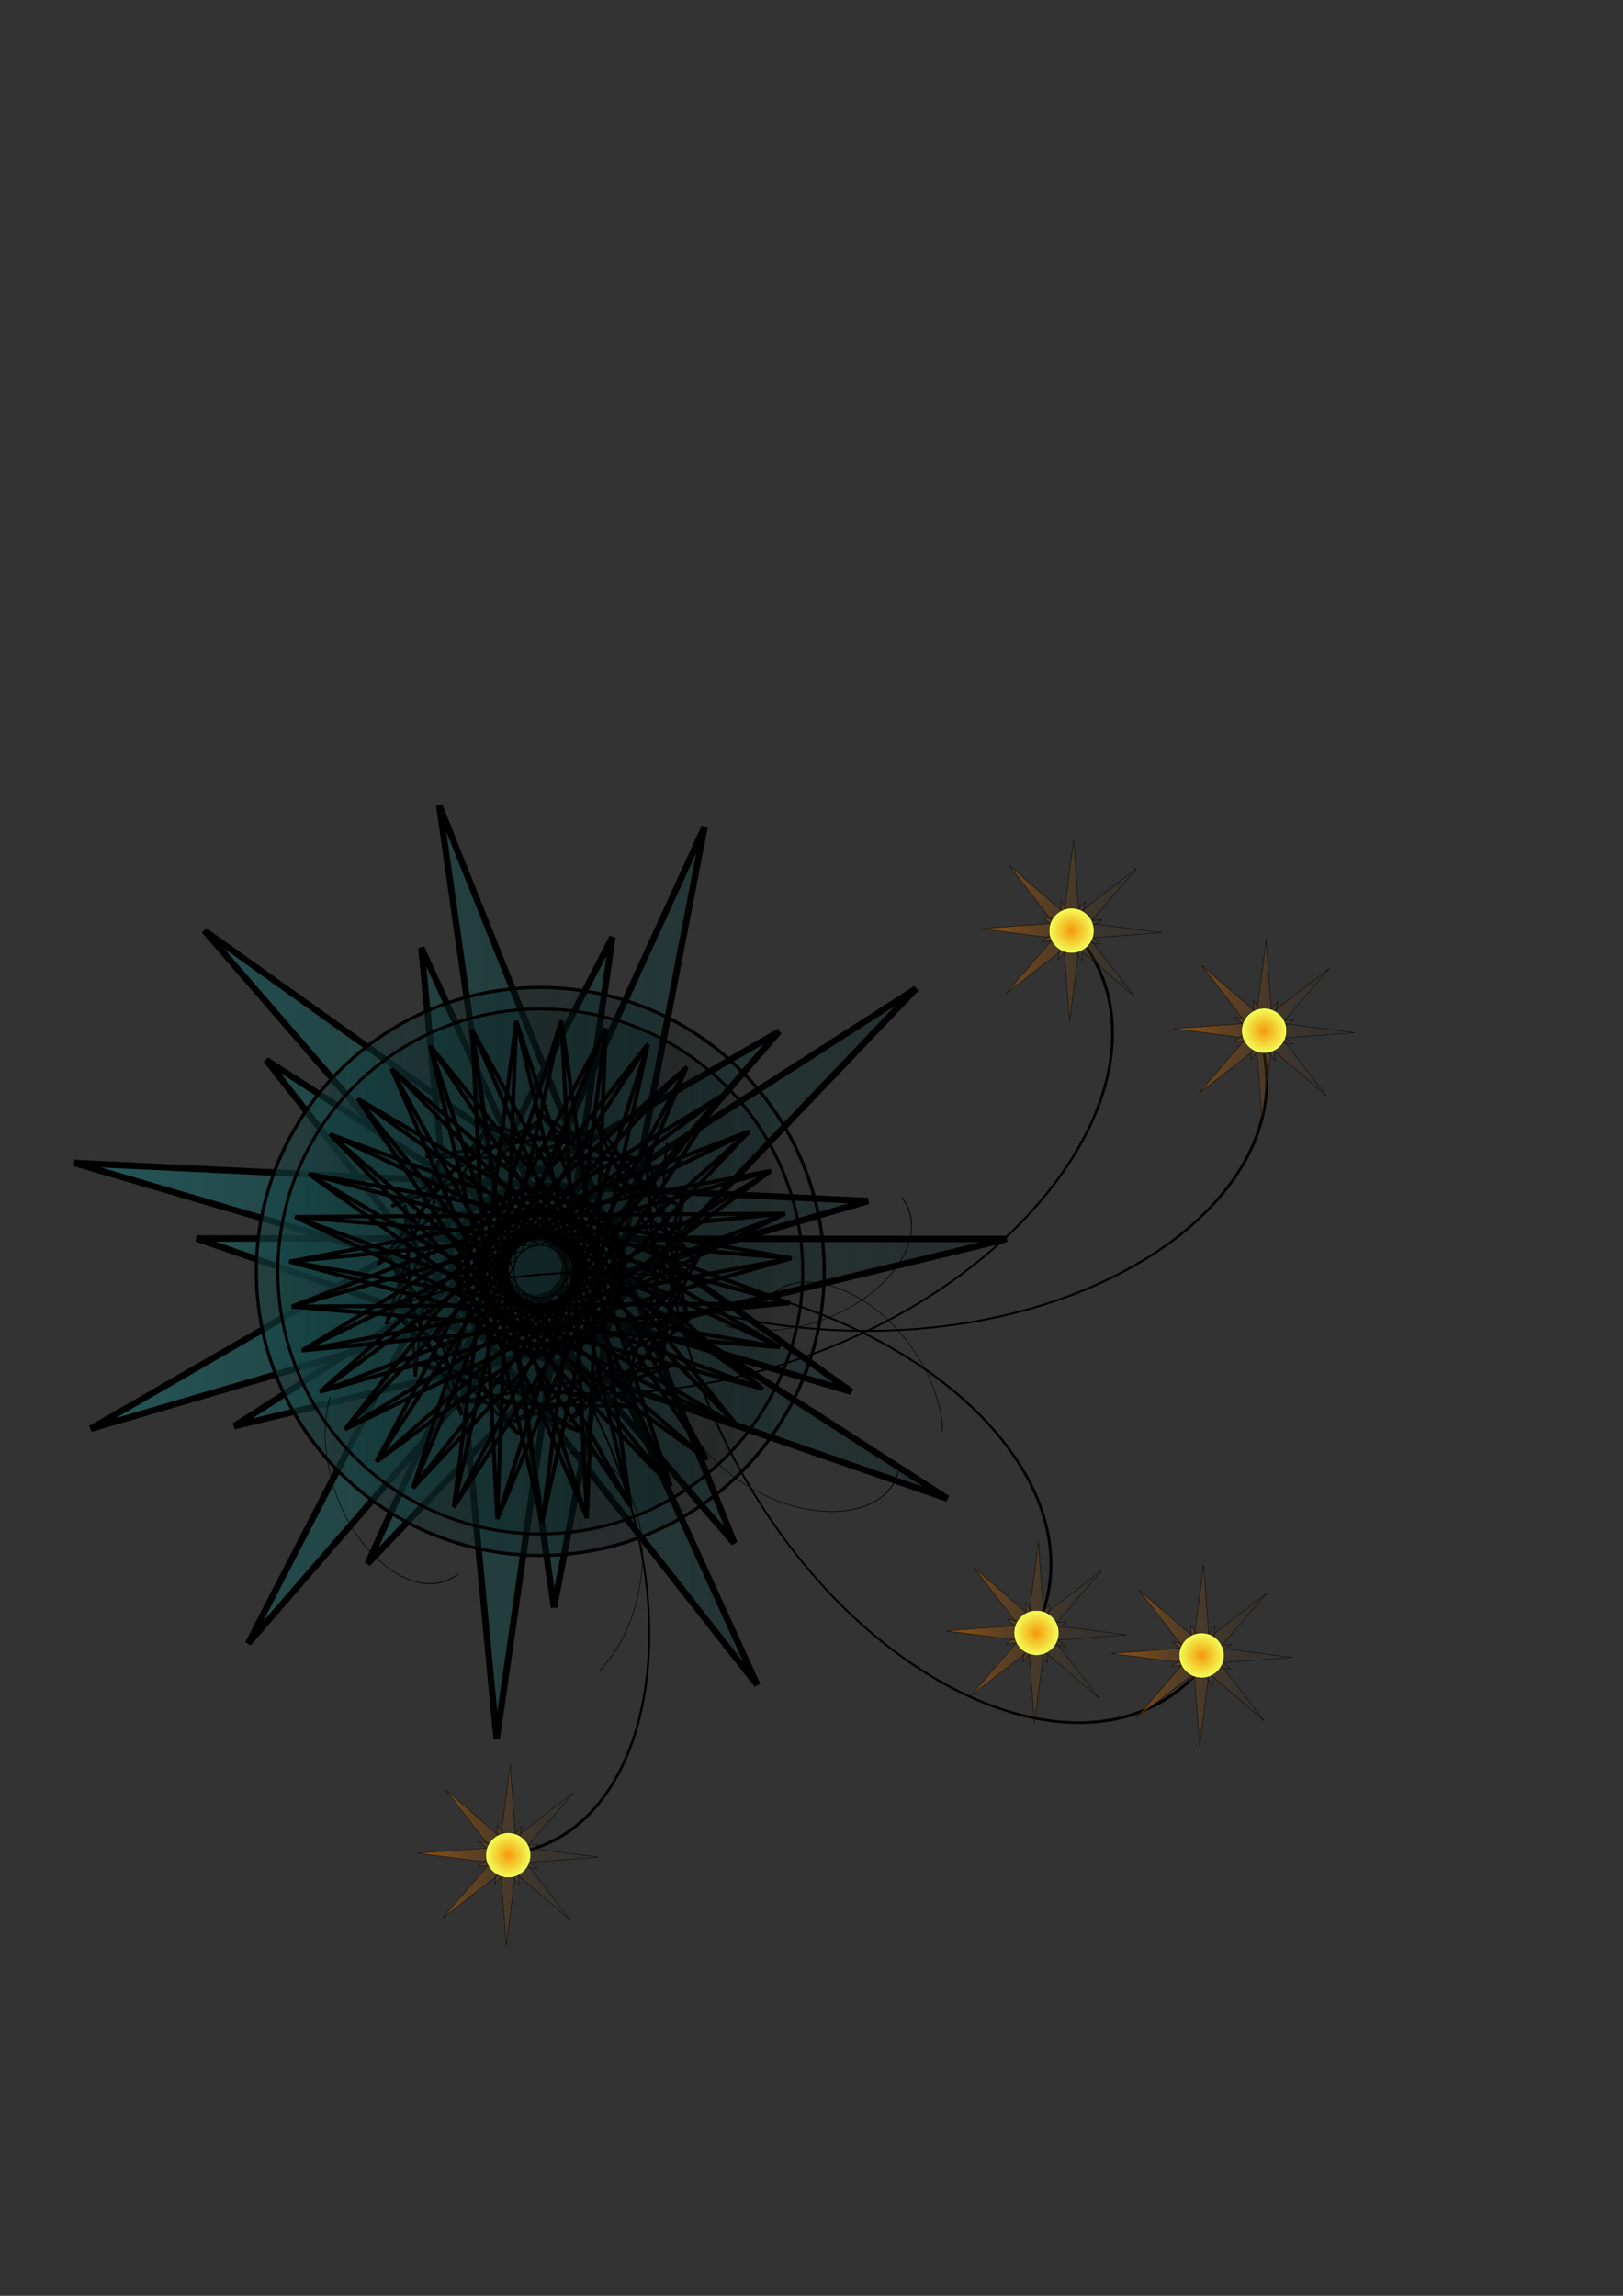 <?xml version="1.0" encoding="UTF-8" standalone="no"?>
<!-- Created with Inkscape (http://www.inkscape.org/) -->

<svg
   width="210mm"
   height="297mm"
   viewBox="0 0 210 297"
   version="1.1"
   id="svg5"
   inkscape:version="1.2.2 (732a01da63, 2022-12-09)"
   sodipodi:docname="kresba444.svg"
   xmlns:inkscape="http://www.inkscape.org/namespaces/inkscape"
   xmlns:sodipodi="http://sodipodi.sourceforge.net/DTD/sodipodi-0.dtd"
   xmlns:xlink="http://www.w3.org/1999/xlink"
   xmlns="http://www.w3.org/2000/svg"
   xmlns:svg="http://www.w3.org/2000/svg">
  <rect x="0" y="0" width="210" height="297" fill="#333333" stroke="none"/>
  <sodipodi:namedview
     id="namedview7"
     pagecolor="#ffffff"
     bordercolor="#000000"
     borderopacity="0.25"
     inkscape:showpageshadow="2"
     inkscape:pageopacity="0.0"
     inkscape:pagecheckerboard="0"
     inkscape:deskcolor="#d1d1d1"
     inkscape:document-units="mm"
     showgrid="false"
     inkscape:zoom="1.0255231"
     inkscape:cx="259.37983"
     inkscape:cy="645.03668"
     inkscape:window-width="1920"
     inkscape:window-height="1001"
     inkscape:window-x="-9"
     inkscape:window-y="-9"
     inkscape:window-maximized="1"
     inkscape:current-layer="layer1" />
  <defs
     id="defs2">
    <linearGradient
       inkscape:collect="always"
       id="linearGradient2015">
      <stop
         style="stop-color:#c46400;stop-opacity:0.638;"
         offset="0"
         id="stop2011" />
      <stop
         style="stop-color:#2a2a2a;stop-opacity:0;"
         offset="1"
         id="stop2013" />
    </linearGradient>
    <linearGradient
       inkscape:collect="always"
       id="linearGradient1604">
      <stop
         style="stop-color:#f5990a;stop-opacity:1;"
         offset="0"
         id="stop1600" />
      <stop
         style="stop-color:#f3ff59;stop-opacity:1;"
         offset="1"
         id="stop1602" />
    </linearGradient>
    <linearGradient
       inkscape:collect="always"
       id="linearGradient1431">
      <stop
         style="stop-color:#236c6e;stop-opacity:0.847;"
         offset="0"
         id="stop1427" />
      <stop
         style="stop-color:#000000;stop-opacity:0.063;"
         offset="1"
         id="stop1429" />
    </linearGradient>
    <linearGradient
       inkscape:collect="always"
       xlink:href="#linearGradient1431"
       id="linearGradient1437"
       x1="-6.184"
       y1="168.18"
       x2="114.616"
       y2="168.18"
       gradientUnits="userSpaceOnUse" />
    <meshgradient
       inkscape:collect="always"
       id="meshgradient1439"
       gradientUnits="userSpaceOnUse"
       x="-6.067"
       y="107.848">
      <meshrow
         id="meshrow1441">
        <meshpatch
           id="meshpatch1443">
          <stop
             path="c 40.195,0  80.39,0  120.585,0"
             style="stop-color:#ffffff;stop-opacity:1"
             id="stop1445" />
          <stop
             path="c 0,40.252  0,80.505  0,120.758"
             style="stop-color:#236c6e;stop-opacity:1"
             id="stop1447" />
          <stop
             path="c -40.195,0  -80.39,0  -120.585,0"
             style="stop-color:#ffffff;stop-opacity:1"
             id="stop1449" />
          <stop
             path="c 0,-40.252  0,-80.505  0,-120.758"
             style="stop-color:#236c6e;stop-opacity:1"
             id="stop1451" />
        </meshpatch>
      </meshrow>
    </meshgradient>
    <linearGradient
       inkscape:collect="always"
       xlink:href="#linearGradient1431"
       id="linearGradient1471"
       gradientUnits="userSpaceOnUse"
       x1="-6.184"
       y1="168.18"
       x2="114.616"
       y2="168.18" />
    <linearGradient
       inkscape:collect="always"
       xlink:href="#linearGradient1431"
       id="linearGradient1473"
       gradientUnits="userSpaceOnUse"
       x1="-6.184"
       y1="168.18"
       x2="114.616"
       y2="168.18" />
    <linearGradient
       inkscape:collect="always"
       xlink:href="#linearGradient1431"
       id="linearGradient1475"
       gradientUnits="userSpaceOnUse"
       x1="-6.184"
       y1="168.18"
       x2="114.616"
       y2="168.18" />
    <linearGradient
       inkscape:collect="always"
       xlink:href="#linearGradient1431"
       id="linearGradient1477"
       gradientUnits="userSpaceOnUse"
       x1="-6.184"
       y1="168.18"
       x2="114.616"
       y2="168.18" />
    <linearGradient
       inkscape:collect="always"
       xlink:href="#linearGradient1431"
       id="linearGradient1479"
       gradientUnits="userSpaceOnUse"
       x1="-6.184"
       y1="168.18"
       x2="114.616"
       y2="168.18" />
    <linearGradient
       inkscape:collect="always"
       xlink:href="#linearGradient1431"
       id="linearGradient1481"
       gradientUnits="userSpaceOnUse"
       x1="-6.184"
       y1="168.18"
       x2="114.616"
       y2="168.18" />
    <radialGradient
       inkscape:collect="always"
       xlink:href="#linearGradient1604"
       id="radialGradient1643"
       cx="163.569"
       cy="133.341"
       fx="163.569"
       fy="133.341"
       r="2.92"
       gradientUnits="userSpaceOnUse" />
    <radialGradient
       inkscape:collect="always"
       xlink:href="#linearGradient1604"
       id="radialGradient1647"
       gradientUnits="userSpaceOnUse"
       cx="163.569"
       cy="133.341"
       fx="163.569"
       fy="133.341"
       r="2.92"
       gradientTransform="translate(-24.917,-12.944)" />
    <radialGradient
       inkscape:collect="always"
       xlink:href="#linearGradient1604"
       id="radialGradient1651"
       gradientUnits="userSpaceOnUse"
       gradientTransform="translate(-29.462,77.897)"
       cx="163.569"
       cy="133.341"
       fx="163.569"
       fy="133.341"
       r="2.92" />
    <radialGradient
       inkscape:collect="always"
       xlink:href="#linearGradient1604"
       id="radialGradient1655"
       gradientUnits="userSpaceOnUse"
       gradientTransform="translate(-8.092,80.817)"
       cx="163.569"
       cy="133.341"
       fx="163.569"
       fy="133.341"
       r="2.92" />
    <radialGradient
       inkscape:collect="always"
       xlink:href="#linearGradient1604"
       id="radialGradient1659"
       gradientUnits="userSpaceOnUse"
       gradientTransform="translate(-97.811,106.661)"
       cx="163.569"
       cy="133.341"
       fx="163.569"
       fy="133.341"
       r="2.92" />
    <linearGradient
       inkscape:collect="always"
       xlink:href="#linearGradient2015"
       id="linearGradient2017"
       x1="138.491"
       y1="112.926"
       x2="161.884"
       y2="112.926"
       gradientUnits="userSpaceOnUse" />
    <linearGradient
       inkscape:collect="always"
       xlink:href="#linearGradient2015"
       id="linearGradient2021"
       gradientUnits="userSpaceOnUse"
       x1="138.491"
       y1="112.926"
       x2="161.884"
       y2="112.926" />
    <linearGradient
       inkscape:collect="always"
       xlink:href="#linearGradient2015"
       id="linearGradient2025"
       gradientUnits="userSpaceOnUse"
       x1="138.491"
       y1="112.926"
       x2="161.884"
       y2="112.926" />
    <linearGradient
       inkscape:collect="always"
       xlink:href="#linearGradient2015"
       id="linearGradient2029"
       gradientUnits="userSpaceOnUse"
       x1="138.491"
       y1="112.926"
       x2="161.884"
       y2="112.926" />
    <linearGradient
       inkscape:collect="always"
       xlink:href="#linearGradient2015"
       id="linearGradient2033"
       gradientUnits="userSpaceOnUse"
       x1="138.491"
       y1="112.926"
       x2="161.884"
       y2="112.926" />
  </defs>
  <g
     inkscape:label="Vrstva 1"
     inkscape:groupmode="layer"
     id="layer1">
    <g
       id="g1402"
       transform="translate(15.696,-3.684)"
       style="fill:url(#meshgradient1439);fill-opacity:1">
      <path
         sodipodi:type="star"
         style="fill:url(#linearGradient1471);fill-opacity:1;stroke:#000000;stroke-width:0.5;stroke-dasharray:none"
         id="path1393"
         inkscape:flatsided="false"
         sodipodi:sides="11"
         sodipodi:cx="40.864861"
         sodipodi:cy="82.824326"
         sodipodi:r1="26.465788"
         sodipodi:r2="36.801777"
         sodipodi:arg1="-0.76968658"
         sodipodi:arg2="2.7945685"
         inkscape:rounded="0"
         inkscape:randomized="0"
         d="M 59.871,64.407 6.257,95.341 66.811,77.606 4.984,74.643 65.514,92.462 15.103,56.543 56.39,104.258 33.401,46.787 42.338,109.249 54.069,48.473 27.818,105.851 70.545,61.065 17.44,95.142 77.597,80.565 14.499,80.522 72.987,100.783 19.93,66.633 58.179,115.299 32.007,57.885 37.873,119.504 46.896,57.055 18.518,112.064 Z"
         inkscape:transform-center-x="0.024461211"
         inkscape:transform-center-y="0.024315402"
         transform="matrix(1.661,0,0,1.661,-14.343,30.151)" />
      <g
         id="g1279"
         transform="matrix(0.835,0,0,0.835,-10.603,37.185)"
         style="fill:url(#linearGradient1437);fill-opacity:1">
        <circle
           style="fill:url(#linearGradient1473);fill-opacity:1;stroke:#000000;stroke-width:0.5;stroke-dasharray:none"
           id="path1055"
           cx="77.62"
           cy="156.863"
           r="44" />
        <circle
           style="fill:url(#linearGradient1475);fill-opacity:1;stroke:#000000;stroke-width:0.462;stroke-dasharray:none"
           id="circle1060"
           cx="77.62"
           cy="156.863"
           r="40.671" />
        <path
           sodipodi:type="star"
           style="fill:url(#linearGradient1477);fill-opacity:1;stroke:#000000;stroke-width:0.5;stroke-dasharray:none"
           id="path1272"
           inkscape:flatsided="false"
           sodipodi:sides="17"
           sodipodi:cx="167.69897"
           sodipodi:cy="156.86266"
           sodipodi:r1="25.31568"
           sodipodi:r2="23.56134"
           sodipodi:arg1="0.59972418"
           sodipodi:arg2="2.1242009"
           inkscape:rounded="0"
           inkscape:randomized="0"
           d="m 188.597,171.151 -33.281,5.756 26.709,0.828 -33.113,-6.655 24.606,10.421 -28.473,-18.168 19.18,18.606 -19.987,-27.227 11.164,24.278 -8.802,-32.608 1.64,26.671 3.572,-33.586 -8.106,25.462 15.463,-30.028 -16.757,20.815 25.266,-22.414 -23.144,13.356 31.657,-11.773 -26.406,4.094 33.772,0.457 -26.102,-5.722 31.327,12.627 -22.272,-14.764 24.65,23.09 -15.435,-21.813 14.644,30.436 -6.512,-25.916 2.661,33.671 3.289,-26.518 -9.682,32.358 12.646,-23.539 -20.717,26.675 20.296,-17.381 -28.955,17.39 z"
           inkscape:transform-center-x="0.019092654"
           inkscape:transform-center-y="-0.15130035"
           transform="translate(-89.982,0.12)" />
        <path
           sodipodi:type="star"
           style="fill:url(#linearGradient1479);fill-opacity:1;stroke:#000000;stroke-width:0.5;stroke-dasharray:none"
           id="path1001"
           inkscape:flatsided="false"
           sodipodi:sides="35"
           sodipodi:cx="83.736488"
           sodipodi:cy="152.14864"
           sodipodi:r1="31.967869"
           sodipodi:r2="32.00621"
           sodipodi:arg1="-0.051383288"
           sodipodi:arg2="2.8208337"
           inkscape:rounded="0"
           inkscape:randomized="0"
           d="m 115.662,150.507 -62.299,11.733 62.08,-6.006 -63.393,0.42 62.154,5.175 L 51.754,150.924 111.985,167.114 52.486,145.233 108.859,171.917 54.224,139.764 104.925,176.085 56.909,134.693 100.311,179.484 60.457,130.184 95.164,182.004 64.753,126.38 89.649,183.565 69.66,123.404 83.944,184.116 75.018,121.353 78.233,183.639 80.657,120.291 72.699,182.15 86.395,120.253 67.519,179.697 92.048,121.24 62.861,176.359 97.433,123.221 58.873,172.242 102.378,126.131 55.685,167.48 106.724,129.878 53.398,162.225 110.331,134.341 52.087,156.646 113.083,139.375 51.792,150.922 114.893,144.821 52.525,145.238 115.7,150.502 54.26,139.776 115.481,156.236 56.943,134.712 114.241,161.838 60.487,130.208 112.02,167.129 64.778,126.409 108.891,171.939 69.679,123.437 104.953,176.112 75.032,121.389 l 25.302,58.127 -19.67,-59.187 14.516,61.71 -8.785,-61.748 3.264,63.311 2.381,-62.324 -8.093,62.876 13.472,-60.897 -19.19,60.421 24.129,-57.513 -29.67,56.023 34.01,-52.28 -39.196,49.825 42.799,-45.368 -47.463,42.026 50.212,-36.996 -54.204,32.875 56.011,-27.436 -59.203,22.668 z"
           inkscape:transform-center-x="0.019300495"
           inkscape:transform-center-y="0.058599787"
           transform="matrix(1.218,0,0,1.218,-24.336,-28.489)" />
        <path
           sodipodi:type="star"
           style="fill:url(#linearGradient1481);fill-opacity:1;stroke:#000000;stroke-width:0.5;stroke-dasharray:none"
           id="path1114"
           inkscape:flatsided="false"
           sodipodi:sides="17"
           sodipodi:cx="180.24324"
           sodipodi:cy="184.43919"
           sodipodi:r1="34.385002"
           sodipodi:r2="25.862518"
           sodipodi:arg1="-1.9513027"
           sodipodi:arg2="0.13176557"
           inkscape:rounded="0"
           inkscape:randomized="0"
           d="m 167.473,152.514 38.409,35.324 -26.013,-37.781 23.055,46.813 -10.609,-44.627 4.587,51.98 6.229,-45.446 -14.5,50.127 22.225,-40.127 -31.629,41.504 35.22,-29.388 -44.486,27.276 43.458,-14.681 -51.335,9.363 45.826,2.009 -51.251,-9.813 42.006,18.428 -44.245,-27.665 32.513,32.358 -31.264,-41.78 18.628,41.918 -14.06,-50.252 2.228,45.816 5.043,-51.938 -14.473,43.527 23.464,-46.609 -29.22,35.36 38.717,-34.986 -40.02,22.416 48.741,-18.637 -45.415,6.446 52.182,0.229 -44.677,-10.395 48.575,19.064 z"
           inkscape:transform-center-x="-0.0042151112"
           inkscape:transform-center-y="-0.0042166748"
           transform="matrix(0.27,0,0,0.27,28.9,107.08)" />
      </g>
    </g>
    <path
       sodipodi:type="spiral"
       style="fill:none;fill-rule:evenodd;stroke:#000000;stroke-width:0.289;stroke-dasharray:none"
       id="path1536"
       sodipodi:cx="124.61324"
       sodipodi:cy="137.25516"
       sodipodi:expansion="1"
       sodipodi:revolution="3"
       sodipodi:radius="43.331936"
       sodipodi:argument="-16.33732"
       sodipodi:t0="0.8593114"
       d="m 161.486,132.071 c 4.29,21.018 -10.438,41.516 -31.186,45.633 -15.155,3.007 -31.012,-2.999 -40.717,-14.943"
       transform="matrix(1.302,0,0,0.826,-47.334,24.754)" />
    <path
       sodipodi:type="spiral"
       style="fill:none;fill-rule:evenodd;stroke:#000000;stroke-width:0.289;stroke-dasharray:none"
       id="path1538"
       sodipodi:cx="124.61324"
       sodipodi:cy="137.25516"
       sodipodi:expansion="1"
       sodipodi:revolution="3"
       sodipodi:radius="43.331936"
       sodipodi:argument="-16.33732"
       sodipodi:t0="0.8593114"
       d="m 161.486,132.071 c 4.29,21.018 -10.438,41.516 -31.186,45.633 -15.155,3.007 -31.012,-2.999 -40.717,-14.943"
       transform="matrix(1.218,-0.46,0.292,0.772,-95.634,93.54)" />
    <path
       sodipodi:type="spiral"
       style="fill:none;fill-rule:evenodd;stroke:#000000;stroke-width:0.289;stroke-dasharray:none"
       id="path1540"
       sodipodi:cx="124.61324"
       sodipodi:cy="137.25516"
       sodipodi:expansion="1"
       sodipodi:revolution="3"
       sodipodi:radius="43.331936"
       sodipodi:argument="-16.33732"
       sodipodi:t0="0.8593114"
       d="m 161.486,132.071 c 4.29,21.018 -10.438,41.516 -31.186,45.633 -15.155,3.007 -31.012,-2.999 -40.717,-14.943"
       transform="matrix(0.651,1.128,-0.715,0.413,144.36,-20.44)" />
    <path
       sodipodi:type="spiral"
       style="fill:none;fill-rule:evenodd;stroke:#000000;stroke-width:0.289;stroke-dasharray:none"
       id="path1542"
       sodipodi:cx="124.61324"
       sodipodi:cy="137.25516"
       sodipodi:expansion="1"
       sodipodi:revolution="3"
       sodipodi:radius="43.331936"
       sodipodi:argument="-16.33732"
       sodipodi:t0="0.8593114"
       d="m 161.486,132.071 c 4.29,21.018 -10.438,41.516 -31.186,45.633 -15.155,3.007 -31.012,-2.999 -40.717,-14.943"
       transform="matrix(1.287,0.198,0.126,-0.816,-90.602,286.961)" />
    <path
       sodipodi:type="spiral"
       style="fill:none;fill-rule:evenodd;stroke:#000000;stroke-width:0.335;stroke-dasharray:none"
       id="path1544"
       sodipodi:cx="124.61324"
       sodipodi:cy="137.25516"
       sodipodi:expansion="1"
       sodipodi:revolution="3"
       sodipodi:radius="43.331936"
       sodipodi:argument="-16.33732"
       sodipodi:t0="0.8593114"
       d="m 161.486,132.071 c 4.29,21.018 -10.438,41.516 -31.186,45.633 -15.155,3.007 -31.012,-2.999 -40.717,-14.943"
       transform="matrix(0.441,1.034,0.656,-0.28,-92.426,109.889)" />
    <path
       sodipodi:type="star"
       style="fill:url(#linearGradient2021);fill-opacity:1;stroke:#000000;stroke-width:0.05;stroke-dasharray:none;stroke-opacity:1"
       id="path2019"
       inkscape:flatsided="false"
       sodipodi:sides="8"
       sodipodi:cx="150.1875"
       sodipodi:cy="112.92567"
       sodipodi:r1="4.1264629"
       sodipodi:r2="11.696588"
       sodipodi:arg1="1.2210811"
       sodipodi:arg2="-1.5487261"
       inkscape:rounded="0"
       inkscape:randomized="0"
       d="m 151.601,116.802 -1.156,-15.57 -2,15.435 10.193,-11.827 -12.328,9.5 15.57,-1.156 -15.435,-2 11.827,10.193 -9.5,-12.328 1.156,15.57 2,-15.435 -10.193,11.827 12.328,-9.5 -15.57,1.156 15.435,2 -11.827,-10.193 z"
       inkscape:transform-center-x="1.892126e-06"
       inkscape:transform-center-y="-1.4226857e-06"
       transform="translate(13.381,20.415)" />
    <circle
       style="fill:url(#radialGradient1643);fill-opacity:1;stroke:#000000;stroke-width:0.04;stroke-dasharray:none;stroke-opacity:1"
       id="path1598"
       cx="163.569"
       cy="133.341"
       r="2.9" />
    <path
       sodipodi:type="star"
       style="fill:url(#linearGradient2017);fill-opacity:1;stroke:#000000;stroke-width:0.05;stroke-dasharray:none;stroke-opacity:1"
       id="path2009"
       inkscape:flatsided="false"
       sodipodi:sides="8"
       sodipodi:cx="150.1875"
       sodipodi:cy="112.92567"
       sodipodi:r1="4.1264629"
       sodipodi:r2="11.696588"
       sodipodi:arg1="1.2210811"
       sodipodi:arg2="-1.5487261"
       inkscape:rounded="0"
       inkscape:randomized="0"
       d="m 151.601,116.802 -1.156,-15.57 -2,15.435 10.193,-11.827 -12.328,9.5 15.57,-1.156 -15.435,-2 11.827,10.193 -9.5,-12.328 1.156,15.57 2,-15.435 -10.193,11.827 12.328,-9.5 -15.57,1.156 15.435,2 -11.827,-10.193 z"
       inkscape:transform-center-x="1.892126e-06"
       inkscape:transform-center-y="-1.4226857e-06"
       transform="translate(-11.536,7.471)" />
    <circle
       style="fill:url(#radialGradient1647);fill-opacity:1;stroke:#000000;stroke-width:0.04;stroke-dasharray:none;stroke-opacity:1"
       id="circle1645"
       cx="138.652"
       cy="120.397"
       r="2.9" />
    <path
       sodipodi:type="star"
       style="fill:url(#linearGradient2025);fill-opacity:1;stroke:#000000;stroke-width:0.05;stroke-dasharray:none;stroke-opacity:1"
       id="path2023"
       inkscape:flatsided="false"
       sodipodi:sides="8"
       sodipodi:cx="150.1875"
       sodipodi:cy="112.92567"
       sodipodi:r1="4.1264629"
       sodipodi:r2="11.696588"
       sodipodi:arg1="1.2210811"
       sodipodi:arg2="-1.5487261"
       inkscape:rounded="0"
       inkscape:randomized="0"
       d="m 151.601,116.802 -1.156,-15.57 -2,15.435 10.193,-11.827 -12.328,9.5 15.57,-1.156 -15.435,-2 11.827,10.193 -9.5,-12.328 1.156,15.57 2,-15.435 -10.193,11.827 12.328,-9.5 -15.57,1.156 15.435,2 -11.827,-10.193 z"
       inkscape:transform-center-x="1.892126e-06"
       inkscape:transform-center-y="-1.4226857e-06"
       transform="translate(-16.081,98.312)" />
    <circle
       style="fill:url(#radialGradient1651);fill-opacity:1;stroke:#000000;stroke-width:0.04;stroke-dasharray:none;stroke-opacity:1"
       id="circle1649"
       cx="134.107"
       cy="211.238"
       r="2.9" />
    <path
       sodipodi:type="star"
       style="fill:url(#linearGradient2029);fill-opacity:1;stroke:#000000;stroke-width:0.05;stroke-dasharray:none;stroke-opacity:1"
       id="path2027"
       inkscape:flatsided="false"
       sodipodi:sides="8"
       sodipodi:cx="150.1875"
       sodipodi:cy="112.92567"
       sodipodi:r1="4.1264629"
       sodipodi:r2="11.696588"
       sodipodi:arg1="1.2210811"
       sodipodi:arg2="-1.5487261"
       inkscape:rounded="0"
       inkscape:randomized="0"
       d="m 151.601,116.802 -1.156,-15.57 -2,15.435 10.193,-11.827 -12.328,9.5 15.57,-1.156 -15.435,-2 11.827,10.193 -9.5,-12.328 1.156,15.57 2,-15.435 -10.193,11.827 12.328,-9.5 -15.57,1.156 15.435,2 -11.827,-10.193 z"
       inkscape:transform-center-x="1.892126e-06"
       inkscape:transform-center-y="-1.4226857e-06"
       transform="translate(5.29,101.232)" />
    <circle
       style="fill:url(#radialGradient1655);fill-opacity:1;stroke:#000000;stroke-width:0.04;stroke-dasharray:none;stroke-opacity:1"
       id="circle1653"
       cx="155.477"
       cy="214.158"
       r="2.9" />
    <path
       sodipodi:type="star"
       style="fill:url(#linearGradient2033);fill-opacity:1;stroke:#000000;stroke-width:0.05;stroke-dasharray:none;stroke-opacity:1"
       id="path2031"
       inkscape:flatsided="false"
       sodipodi:sides="8"
       sodipodi:cx="150.1875"
       sodipodi:cy="112.92567"
       sodipodi:r1="4.1264629"
       sodipodi:r2="11.696588"
       sodipodi:arg1="1.2210811"
       sodipodi:arg2="-1.5487261"
       inkscape:rounded="0"
       inkscape:randomized="0"
       d="m 151.601,116.802 -1.156,-15.57 -2,15.435 10.193,-11.827 -12.328,9.5 15.57,-1.156 -15.435,-2 11.827,10.193 -9.5,-12.328 1.156,15.57 2,-15.435 -10.193,11.827 12.328,-9.5 -15.57,1.156 15.435,2 -11.827,-10.193 z"
       inkscape:transform-center-x="1.892126e-06"
       inkscape:transform-center-y="-1.4226857e-06"
       transform="translate(-84.429,127.076)" />
    <circle
       style="fill:url(#radialGradient1659);fill-opacity:1;stroke:#000000;stroke-width:0.04;stroke-dasharray:none;stroke-opacity:1"
       id="circle1657"
       cx="65.758"
       cy="240.002"
       r="2.9" />
    <path
       sodipodi:type="spiral"
       style="fill:none;fill-rule:evenodd;stroke:#000000;stroke-width:0.289;stroke-dasharray:none"
       id="path1939"
       sodipodi:cx="124.61324"
       sodipodi:cy="137.25516"
       sodipodi:expansion="1"
       sodipodi:revolution="3"
       sodipodi:radius="43.331936"
       sodipodi:argument="-16.33732"
       sodipodi:t0="0.8593114"
       d="m 161.486,132.071 c 4.29,21.018 -10.438,41.516 -31.186,45.633 -15.155,3.007 -31.012,-2.999 -40.717,-14.943"
       transform="matrix(0.355,-0.134,0.085,0.225,48.138,146.863)" />
    <path
       sodipodi:type="spiral"
       style="fill:none;fill-rule:evenodd;stroke:#000000;stroke-width:0.289;stroke-dasharray:none"
       id="path1941"
       sodipodi:cx="124.61324"
       sodipodi:cy="137.25516"
       sodipodi:expansion="1"
       sodipodi:revolution="3"
       sodipodi:radius="43.331936"
       sodipodi:argument="-16.33732"
       sodipodi:t0="0.8593114"
       d="m 161.486,132.071 c 4.29,21.018 -10.438,41.516 -31.186,45.633 -15.155,3.007 -31.012,-2.999 -40.717,-14.943"
       transform="matrix(-0.24,-0.295,0.187,-0.152,113.012,236.292)" />
    <path
       sodipodi:type="spiral"
       style="fill:none;fill-rule:evenodd;stroke:#000000;stroke-width:0.289;stroke-dasharray:none"
       id="path1943"
       sodipodi:cx="124.61324"
       sodipodi:cy="137.25516"
       sodipodi:expansion="1"
       sodipodi:revolution="3"
       sodipodi:radius="43.331936"
       sodipodi:argument="-16.33732"
       sodipodi:t0="0.8593114"
       d="m 161.486,132.071 c 4.29,21.018 -10.438,41.516 -31.186,45.633 -15.155,3.007 -31.012,-2.999 -40.717,-14.943"
       transform="matrix(0.134,0.356,-0.225,0.085,67.371,134.893)" />
    <path
       sodipodi:type="spiral"
       style="fill:none;fill-rule:evenodd;stroke:#000000;stroke-width:0.289;stroke-dasharray:none"
       id="path1945"
       sodipodi:cx="124.61324"
       sodipodi:cy="137.25516"
       sodipodi:expansion="1"
       sodipodi:revolution="3"
       sodipodi:radius="43.331936"
       sodipodi:argument="-16.33732"
       sodipodi:t0="0.8593114"
       d="m 161.486,132.071 c 4.29,21.018 -10.438,41.516 -31.186,45.633 -15.155,3.007 -31.012,-2.999 -40.717,-14.943"
       transform="matrix(0.048,-0.377,0.239,0.031,34.39,244.82)" />
    <path
       sodipodi:type="spiral"
       style="fill:none;fill-rule:evenodd;stroke:#000000;stroke-width:0.289;stroke-dasharray:none"
       id="path1947"
       sodipodi:cx="124.61324"
       sodipodi:cy="137.25516"
       sodipodi:expansion="1"
       sodipodi:revolution="3"
       sodipodi:radius="43.331936"
       sodipodi:argument="-16.33732"
       sodipodi:t0="0.8593114"
       d="m 161.486,132.071 c 4.29,21.018 -10.438,41.516 -31.186,45.633 -15.155,3.007 -31.012,-2.999 -40.717,-14.943"
       transform="matrix(0.335,0.179,-0.113,0.213,77.111,133.009)" />
  </g>
  <script
     id="mesh_polyfill"
     type="text/javascript">
!function(){const t=&quot;http://www.w3.org/2000/svg&quot;,e=&quot;http://www.w3.org/1999/xlink&quot;,s=&quot;http://www.w3.org/1999/xhtml&quot;,r=2;if(document.createElementNS(t,&quot;meshgradient&quot;).x)return;const n=(t,e,s,r)=&gt;{let n=new x(.5*(e.x+s.x),.5*(e.y+s.y)),o=new x(.5*(t.x+e.x),.5*(t.y+e.y)),i=new x(.5*(s.x+r.x),.5*(s.y+r.y)),a=new x(.5*(n.x+o.x),.5*(n.y+o.y)),h=new x(.5*(n.x+i.x),.5*(n.y+i.y)),l=new x(.5*(a.x+h.x),.5*(a.y+h.y));return[[t,o,a,l],[l,h,i,r]]},o=t=&gt;{let e=t[0].distSquared(t[1]),s=t[2].distSquared(t[3]),r=.25*t[0].distSquared(t[2]),n=.25*t[1].distSquared(t[3]),o=e&gt;s?e:s,i=r&gt;n?r:n;return 18*(o&gt;i?o:i)},i=(t,e)=&gt;Math.sqrt(t.distSquared(e)),a=(t,e)=&gt;t.scale(2/3).add(e.scale(1/3)),h=t=&gt;{let e,s,r,n,o,i,a,h=new g;return t.match(/(\w+\(\s*[^)]+\))+/g).forEach(t=&gt;{let l=t.match(/[\w.-]+/g),d=l.shift();switch(d){case&quot;translate&quot;:2===l.length?e=new g(1,0,0,1,l[0],l[1]):(console.error(&quot;mesh.js: translate does not have 2 arguments!&quot;),e=new g(1,0,0,1,0,0)),h=h.append(e);break;case&quot;scale&quot;:1===l.length?s=new g(l[0],0,0,l[0],0,0):2===l.length?s=new g(l[0],0,0,l[1],0,0):(console.error(&quot;mesh.js: scale does not have 1 or 2 arguments!&quot;),s=new g(1,0,0,1,0,0)),h=h.append(s);break;case&quot;rotate&quot;:if(3===l.length&amp;&amp;(e=new g(1,0,0,1,l[1],l[2]),h=h.append(e)),l[0]){r=l[0]*Math.PI/180;let t=Math.cos(r),e=Math.sin(r);Math.abs(t)&lt;1e-16&amp;&amp;(t=0),Math.abs(e)&lt;1e-16&amp;&amp;(e=0),a=new g(t,e,-e,t,0,0),h=h.append(a)}else console.error(&quot;math.js: No argument to rotate transform!&quot;);3===l.length&amp;&amp;(e=new g(1,0,0,1,-l[1],-l[2]),h=h.append(e));break;case&quot;skewX&quot;:l[0]?(r=l[0]*Math.PI/180,n=Math.tan(r),o=new g(1,0,n,1,0,0),h=h.append(o)):console.error(&quot;math.js: No argument to skewX transform!&quot;);break;case&quot;skewY&quot;:l[0]?(r=l[0]*Math.PI/180,n=Math.tan(r),i=new g(1,n,0,1,0,0),h=h.append(i)):console.error(&quot;math.js: No argument to skewY transform!&quot;);break;case&quot;matrix&quot;:6===l.length?h=h.append(new g(...l)):console.error(&quot;math.js: Incorrect number of arguments for matrix!&quot;);break;default:console.error(&quot;mesh.js: Unhandled transform type: &quot;+d)}}),h},l=t=&gt;{let e=[],s=t.split(/[ ,]+/);for(let t=0,r=s.length-1;t&lt;r;t+=2)e.push(new x(parseFloat(s[t]),parseFloat(s[t+1])));return e},d=(t,e)=&gt;{for(let s in e)t.setAttribute(s,e[s])},c=(t,e,s,r,n)=&gt;{let o,i,a=[0,0,0,0];for(let h=0;h&lt;3;++h)e[h]&lt;t[h]&amp;&amp;e[h]&lt;s[h]||t[h]&lt;e[h]&amp;&amp;s[h]&lt;e[h]?a[h]=0:(a[h]=.5*((e[h]-t[h])/r+(s[h]-e[h])/n),o=Math.abs(3*(e[h]-t[h])/r),i=Math.abs(3*(s[h]-e[h])/n),a[h]&gt;o?a[h]=o:a[h]&gt;i&amp;&amp;(a[h]=i));return a},u=[[1,0,0,0,0,0,0,0,0,0,0,0,0,0,0,0],[0,0,0,0,1,0,0,0,0,0,0,0,0,0,0,0],[-3,3,0,0,-2,-1,0,0,0,0,0,0,0,0,0,0],[2,-2,0,0,1,1,0,0,0,0,0,0,0,0,0,0],[0,0,0,0,0,0,0,0,1,0,0,0,0,0,0,0],[0,0,0,0,0,0,0,0,0,0,0,0,1,0,0,0],[0,0,0,0,0,0,0,0,-3,3,0,0,-2,-1,0,0],[0,0,0,0,0,0,0,0,2,-2,0,0,1,1,0,0],[-3,0,3,0,0,0,0,0,-2,0,-1,0,0,0,0,0],[0,0,0,0,-3,0,3,0,0,0,0,0,-2,0,-1,0],[9,-9,-9,9,6,3,-6,-3,6,-6,3,-3,4,2,2,1],[-6,6,6,-6,-3,-3,3,3,-4,4,-2,2,-2,-2,-1,-1],[2,0,-2,0,0,0,0,0,1,0,1,0,0,0,0,0],[0,0,0,0,2,0,-2,0,0,0,0,0,1,0,1,0],[-6,6,6,-6,-4,-2,4,2,-3,3,-3,3,-2,-1,-2,-1],[4,-4,-4,4,2,2,-2,-2,2,-2,2,-2,1,1,1,1]],f=t=&gt;{let e=[];for(let s=0;s&lt;16;++s){e[s]=0;for(let r=0;r&lt;16;++r)e[s]+=u[s][r]*t[r]}return e},p=(t,e,s)=&gt;{const r=e*e,n=s*s,o=e*e*e,i=s*s*s;return t[0]+t[1]*e+t[2]*r+t[3]*o+t[4]*s+t[5]*s*e+t[6]*s*r+t[7]*s*o+t[8]*n+t[9]*n*e+t[10]*n*r+t[11]*n*o+t[12]*i+t[13]*i*e+t[14]*i*r+t[15]*i*o},y=t=&gt;{let e=[],s=[],r=[];for(let s=0;s&lt;4;++s)e[s]=[],e[s][0]=n(t[0][s],t[1][s],t[2][s],t[3][s]),e[s][1]=[],e[s][1].push(...n(...e[s][0][0])),e[s][1].push(...n(...e[s][0][1])),e[s][2]=[],e[s][2].push(...n(...e[s][1][0])),e[s][2].push(...n(...e[s][1][1])),e[s][2].push(...n(...e[s][1][2])),e[s][2].push(...n(...e[s][1][3]));for(let t=0;t&lt;8;++t){s[t]=[];for(let r=0;r&lt;4;++r)s[t][r]=[],s[t][r][0]=n(e[0][2][t][r],e[1][2][t][r],e[2][2][t][r],e[3][2][t][r]),s[t][r][1]=[],s[t][r][1].push(...n(...s[t][r][0][0])),s[t][r][1].push(...n(...s[t][r][0][1])),s[t][r][2]=[],s[t][r][2].push(...n(...s[t][r][1][0])),s[t][r][2].push(...n(...s[t][r][1][1])),s[t][r][2].push(...n(...s[t][r][1][2])),s[t][r][2].push(...n(...s[t][r][1][3]))}for(let t=0;t&lt;8;++t){r[t]=[];for(let e=0;e&lt;8;++e)r[t][e]=[],r[t][e][0]=s[t][0][2][e],r[t][e][1]=s[t][1][2][e],r[t][e][2]=s[t][2][2][e],r[t][e][3]=s[t][3][2][e]}return r};class x{constructor(t,e){this.x=t||0,this.y=e||0}toString(){return`(x=${this.x}, y=${this.y})`}clone(){return new x(this.x,this.y)}add(t){return new x(this.x+t.x,this.y+t.y)}scale(t){return void 0===t.x?new x(this.x*t,this.y*t):new x(this.x*t.x,this.y*t.y)}distSquared(t){let e=this.x-t.x,s=this.y-t.y;return e*e+s*s}transform(t){let e=this.x*t.a+this.y*t.c+t.e,s=this.x*t.b+this.y*t.d+t.f;return new x(e,s)}}class g{constructor(t,e,s,r,n,o){void 0===t?(this.a=1,this.b=0,this.c=0,this.d=1,this.e=0,this.f=0):(this.a=t,this.b=e,this.c=s,this.d=r,this.e=n,this.f=o)}toString(){return`affine: ${this.a} ${this.c} ${this.e} \n       ${this.b} ${this.d} ${this.f}`}append(t){t instanceof g||console.error(&quot;mesh.js: argument to Affine.append is not affine!&quot;);let e=this.a*t.a+this.c*t.b,s=this.b*t.a+this.d*t.b,r=this.a*t.c+this.c*t.d,n=this.b*t.c+this.d*t.d,o=this.a*t.e+this.c*t.f+this.e,i=this.b*t.e+this.d*t.f+this.f;return new g(e,s,r,n,o,i)}}class w{constructor(t,e){this.nodes=t,this.colors=e}paintCurve(t,e){if(o(this.nodes)&gt;r){const s=n(...this.nodes);let r=[[],[]],o=[[],[]];for(let t=0;t&lt;4;++t)r[0][t]=this.colors[0][t],r[1][t]=(this.colors[0][t]+this.colors[1][t])/2,o[0][t]=r[1][t],o[1][t]=this.colors[1][t];let i=new w(s[0],r),a=new w(s[1],o);i.paintCurve(t,e),a.paintCurve(t,e)}else{let s=Math.round(this.nodes[0].x);if(s&gt;=0&amp;&amp;s&lt;e){let r=4*(~~this.nodes[0].y*e+s);t[r]=Math.round(this.colors[0][0]),t[r+1]=Math.round(this.colors[0][1]),t[r+2]=Math.round(this.colors[0][2]),t[r+3]=Math.round(this.colors[0][3])}}}}class m{constructor(t,e){this.nodes=t,this.colors=e}split(){let t=[[],[],[],[]],e=[[],[],[],[]],s=[[[],[]],[[],[]]],r=[[[],[]],[[],[]]];for(let s=0;s&lt;4;++s){const r=n(this.nodes[0][s],this.nodes[1][s],this.nodes[2][s],this.nodes[3][s]);t[0][s]=r[0][0],t[1][s]=r[0][1],t[2][s]=r[0][2],t[3][s]=r[0][3],e[0][s]=r[1][0],e[1][s]=r[1][1],e[2][s]=r[1][2],e[3][s]=r[1][3]}for(let t=0;t&lt;4;++t)s[0][0][t]=this.colors[0][0][t],s[0][1][t]=this.colors[0][1][t],s[1][0][t]=(this.colors[0][0][t]+this.colors[1][0][t])/2,s[1][1][t]=(this.colors[0][1][t]+this.colors[1][1][t])/2,r[0][0][t]=s[1][0][t],r[0][1][t]=s[1][1][t],r[1][0][t]=this.colors[1][0][t],r[1][1][t]=this.colors[1][1][t];return[new m(t,s),new m(e,r)]}paint(t,e){let s,n=!1;for(let t=0;t&lt;4;++t)if((s=o([this.nodes[0][t],this.nodes[1][t],this.nodes[2][t],this.nodes[3][t]]))&gt;r){n=!0;break}if(n){let s=this.split();s[0].paint(t,e),s[1].paint(t,e)}else{new w([...this.nodes[0]],[...this.colors[0]]).paintCurve(t,e)}}}class b{constructor(t){this.readMesh(t),this.type=t.getAttribute(&quot;type&quot;)||&quot;bilinear&quot;}readMesh(t){let e=[[]],s=[[]],r=Number(t.getAttribute(&quot;x&quot;)),n=Number(t.getAttribute(&quot;y&quot;));e[0][0]=new x(r,n);let o=t.children;for(let t=0,r=o.length;t&lt;r;++t){e[3*t+1]=[],e[3*t+2]=[],e[3*t+3]=[],s[t+1]=[];let r=o[t].children;for(let n=0,o=r.length;n&lt;o;++n){let o=r[n].children;for(let r=0,i=o.length;r&lt;i;++r){let i=r;0!==t&amp;&amp;++i;let h,d=o[r].getAttribute(&quot;path&quot;),c=&quot;l&quot;;null!=d&amp;&amp;(c=(h=d.match(/\s*([lLcC])\s*(.*)/))[1]);let u=l(h[2]);switch(c){case&quot;l&quot;:0===i?(e[3*t][3*n+3]=u[0].add(e[3*t][3*n]),e[3*t][3*n+1]=a(e[3*t][3*n],e[3*t][3*n+3]),e[3*t][3*n+2]=a(e[3*t][3*n+3],e[3*t][3*n])):1===i?(e[3*t+3][3*n+3]=u[0].add(e[3*t][3*n+3]),e[3*t+1][3*n+3]=a(e[3*t][3*n+3],e[3*t+3][3*n+3]),e[3*t+2][3*n+3]=a(e[3*t+3][3*n+3],e[3*t][3*n+3])):2===i?(0===n&amp;&amp;(e[3*t+3][3*n+0]=u[0].add(e[3*t+3][3*n+3])),e[3*t+3][3*n+1]=a(e[3*t+3][3*n],e[3*t+3][3*n+3]),e[3*t+3][3*n+2]=a(e[3*t+3][3*n+3],e[3*t+3][3*n])):(e[3*t+1][3*n]=a(e[3*t][3*n],e[3*t+3][3*n]),e[3*t+2][3*n]=a(e[3*t+3][3*n],e[3*t][3*n]));break;case&quot;L&quot;:0===i?(e[3*t][3*n+3]=u[0],e[3*t][3*n+1]=a(e[3*t][3*n],e[3*t][3*n+3]),e[3*t][3*n+2]=a(e[3*t][3*n+3],e[3*t][3*n])):1===i?(e[3*t+3][3*n+3]=u[0],e[3*t+1][3*n+3]=a(e[3*t][3*n+3],e[3*t+3][3*n+3]),e[3*t+2][3*n+3]=a(e[3*t+3][3*n+3],e[3*t][3*n+3])):2===i?(0===n&amp;&amp;(e[3*t+3][3*n+0]=u[0]),e[3*t+3][3*n+1]=a(e[3*t+3][3*n],e[3*t+3][3*n+3]),e[3*t+3][3*n+2]=a(e[3*t+3][3*n+3],e[3*t+3][3*n])):(e[3*t+1][3*n]=a(e[3*t][3*n],e[3*t+3][3*n]),e[3*t+2][3*n]=a(e[3*t+3][3*n],e[3*t][3*n]));break;case&quot;c&quot;:0===i?(e[3*t][3*n+1]=u[0].add(e[3*t][3*n]),e[3*t][3*n+2]=u[1].add(e[3*t][3*n]),e[3*t][3*n+3]=u[2].add(e[3*t][3*n])):1===i?(e[3*t+1][3*n+3]=u[0].add(e[3*t][3*n+3]),e[3*t+2][3*n+3]=u[1].add(e[3*t][3*n+3]),e[3*t+3][3*n+3]=u[2].add(e[3*t][3*n+3])):2===i?(e[3*t+3][3*n+2]=u[0].add(e[3*t+3][3*n+3]),e[3*t+3][3*n+1]=u[1].add(e[3*t+3][3*n+3]),0===n&amp;&amp;(e[3*t+3][3*n+0]=u[2].add(e[3*t+3][3*n+3]))):(e[3*t+2][3*n]=u[0].add(e[3*t+3][3*n]),e[3*t+1][3*n]=u[1].add(e[3*t+3][3*n]));break;case&quot;C&quot;:0===i?(e[3*t][3*n+1]=u[0],e[3*t][3*n+2]=u[1],e[3*t][3*n+3]=u[2]):1===i?(e[3*t+1][3*n+3]=u[0],e[3*t+2][3*n+3]=u[1],e[3*t+3][3*n+3]=u[2]):2===i?(e[3*t+3][3*n+2]=u[0],e[3*t+3][3*n+1]=u[1],0===n&amp;&amp;(e[3*t+3][3*n+0]=u[2])):(e[3*t+2][3*n]=u[0],e[3*t+1][3*n]=u[1]);break;default:console.error(&quot;mesh.js: &quot;+c+&quot; invalid path type.&quot;)}if(0===t&amp;&amp;0===n||r&gt;0){let e=window.getComputedStyle(o[r]).stopColor.match(/^rgb\s*\(\s*(\d+)\s*,\s*(\d+)\s*,\s*(\d+)\s*\)$/i),a=window.getComputedStyle(o[r]).stopOpacity,h=255;a&amp;&amp;(h=Math.floor(255*a)),e&amp;&amp;(0===i?(s[t][n]=[],s[t][n][0]=Math.floor(e[1]),s[t][n][1]=Math.floor(e[2]),s[t][n][2]=Math.floor(e[3]),s[t][n][3]=h):1===i?(s[t][n+1]=[],s[t][n+1][0]=Math.floor(e[1]),s[t][n+1][1]=Math.floor(e[2]),s[t][n+1][2]=Math.floor(e[3]),s[t][n+1][3]=h):2===i?(s[t+1][n+1]=[],s[t+1][n+1][0]=Math.floor(e[1]),s[t+1][n+1][1]=Math.floor(e[2]),s[t+1][n+1][2]=Math.floor(e[3]),s[t+1][n+1][3]=h):3===i&amp;&amp;(s[t+1][n]=[],s[t+1][n][0]=Math.floor(e[1]),s[t+1][n][1]=Math.floor(e[2]),s[t+1][n][2]=Math.floor(e[3]),s[t+1][n][3]=h))}}e[3*t+1][3*n+1]=new x,e[3*t+1][3*n+2]=new x,e[3*t+2][3*n+1]=new x,e[3*t+2][3*n+2]=new x,e[3*t+1][3*n+1].x=(-4*e[3*t][3*n].x+6*(e[3*t][3*n+1].x+e[3*t+1][3*n].x)+-2*(e[3*t][3*n+3].x+e[3*t+3][3*n].x)+3*(e[3*t+3][3*n+1].x+e[3*t+1][3*n+3].x)+-1*e[3*t+3][3*n+3].x)/9,e[3*t+1][3*n+2].x=(-4*e[3*t][3*n+3].x+6*(e[3*t][3*n+2].x+e[3*t+1][3*n+3].x)+-2*(e[3*t][3*n].x+e[3*t+3][3*n+3].x)+3*(e[3*t+3][3*n+2].x+e[3*t+1][3*n].x)+-1*e[3*t+3][3*n].x)/9,e[3*t+2][3*n+1].x=(-4*e[3*t+3][3*n].x+6*(e[3*t+3][3*n+1].x+e[3*t+2][3*n].x)+-2*(e[3*t+3][3*n+3].x+e[3*t][3*n].x)+3*(e[3*t][3*n+1].x+e[3*t+2][3*n+3].x)+-1*e[3*t][3*n+3].x)/9,e[3*t+2][3*n+2].x=(-4*e[3*t+3][3*n+3].x+6*(e[3*t+3][3*n+2].x+e[3*t+2][3*n+3].x)+-2*(e[3*t+3][3*n].x+e[3*t][3*n+3].x)+3*(e[3*t][3*n+2].x+e[3*t+2][3*n].x)+-1*e[3*t][3*n].x)/9,e[3*t+1][3*n+1].y=(-4*e[3*t][3*n].y+6*(e[3*t][3*n+1].y+e[3*t+1][3*n].y)+-2*(e[3*t][3*n+3].y+e[3*t+3][3*n].y)+3*(e[3*t+3][3*n+1].y+e[3*t+1][3*n+3].y)+-1*e[3*t+3][3*n+3].y)/9,e[3*t+1][3*n+2].y=(-4*e[3*t][3*n+3].y+6*(e[3*t][3*n+2].y+e[3*t+1][3*n+3].y)+-2*(e[3*t][3*n].y+e[3*t+3][3*n+3].y)+3*(e[3*t+3][3*n+2].y+e[3*t+1][3*n].y)+-1*e[3*t+3][3*n].y)/9,e[3*t+2][3*n+1].y=(-4*e[3*t+3][3*n].y+6*(e[3*t+3][3*n+1].y+e[3*t+2][3*n].y)+-2*(e[3*t+3][3*n+3].y+e[3*t][3*n].y)+3*(e[3*t][3*n+1].y+e[3*t+2][3*n+3].y)+-1*e[3*t][3*n+3].y)/9,e[3*t+2][3*n+2].y=(-4*e[3*t+3][3*n+3].y+6*(e[3*t+3][3*n+2].y+e[3*t+2][3*n+3].y)+-2*(e[3*t+3][3*n].y+e[3*t][3*n+3].y)+3*(e[3*t][3*n+2].y+e[3*t+2][3*n].y)+-1*e[3*t][3*n].y)/9}}this.nodes=e,this.colors=s}paintMesh(t,e){let s=(this.nodes.length-1)/3,r=(this.nodes[0].length-1)/3;if(&quot;bilinear&quot;===this.type||s&lt;2||r&lt;2){let n;for(let o=0;o&lt;s;++o)for(let s=0;s&lt;r;++s){let r=[];for(let t=3*o,e=3*o+4;t&lt;e;++t)r.push(this.nodes[t].slice(3*s,3*s+4));let i=[];i.push(this.colors[o].slice(s,s+2)),i.push(this.colors[o+1].slice(s,s+2)),(n=new m(r,i)).paint(t,e)}}else{let n,o,a,h,l,d,u;const x=s,g=r;s++,r++;let w=new Array(s);for(let t=0;t&lt;s;++t){w[t]=new Array(r);for(let e=0;e&lt;r;++e)w[t][e]=[],w[t][e][0]=this.nodes[3*t][3*e],w[t][e][1]=this.colors[t][e]}for(let t=0;t&lt;s;++t)for(let e=0;e&lt;r;++e)0!==t&amp;&amp;t!==x&amp;&amp;(n=i(w[t-1][e][0],w[t][e][0]),o=i(w[t+1][e][0],w[t][e][0]),w[t][e][2]=c(w[t-1][e][1],w[t][e][1],w[t+1][e][1],n,o)),0!==e&amp;&amp;e!==g&amp;&amp;(n=i(w[t][e-1][0],w[t][e][0]),o=i(w[t][e+1][0],w[t][e][0]),w[t][e][3]=c(w[t][e-1][1],w[t][e][1],w[t][e+1][1],n,o));for(let t=0;t&lt;r;++t){w[0][t][2]=[],w[x][t][2]=[];for(let e=0;e&lt;4;++e)n=i(w[1][t][0],w[0][t][0]),o=i(w[x][t][0],w[x-1][t][0]),w[0][t][2][e]=n&gt;0?2*(w[1][t][1][e]-w[0][t][1][e])/n-w[1][t][2][e]:0,w[x][t][2][e]=o&gt;0?2*(w[x][t][1][e]-w[x-1][t][1][e])/o-w[x-1][t][2][e]:0}for(let t=0;t&lt;s;++t){w[t][0][3]=[],w[t][g][3]=[];for(let e=0;e&lt;4;++e)n=i(w[t][1][0],w[t][0][0]),o=i(w[t][g][0],w[t][g-1][0]),w[t][0][3][e]=n&gt;0?2*(w[t][1][1][e]-w[t][0][1][e])/n-w[t][1][3][e]:0,w[t][g][3][e]=o&gt;0?2*(w[t][g][1][e]-w[t][g-1][1][e])/o-w[t][g-1][3][e]:0}for(let s=0;s&lt;x;++s)for(let r=0;r&lt;g;++r){let n=i(w[s][r][0],w[s+1][r][0]),o=i(w[s][r+1][0],w[s+1][r+1][0]),c=i(w[s][r][0],w[s][r+1][0]),x=i(w[s+1][r][0],w[s+1][r+1][0]),g=[[],[],[],[]];for(let t=0;t&lt;4;++t){(d=[])[0]=w[s][r][1][t],d[1]=w[s+1][r][1][t],d[2]=w[s][r+1][1][t],d[3]=w[s+1][r+1][1][t],d[4]=w[s][r][2][t]*n,d[5]=w[s+1][r][2][t]*n,d[6]=w[s][r+1][2][t]*o,d[7]=w[s+1][r+1][2][t]*o,d[8]=w[s][r][3][t]*c,d[9]=w[s+1][r][3][t]*x,d[10]=w[s][r+1][3][t]*c,d[11]=w[s+1][r+1][3][t]*x,d[12]=0,d[13]=0,d[14]=0,d[15]=0,u=f(d);for(let e=0;e&lt;9;++e){g[t][e]=[];for(let s=0;s&lt;9;++s)g[t][e][s]=p(u,e/8,s/8),g[t][e][s]&gt;255?g[t][e][s]=255:g[t][e][s]&lt;0&amp;&amp;(g[t][e][s]=0)}}h=[];for(let t=3*s,e=3*s+4;t&lt;e;++t)h.push(this.nodes[t].slice(3*r,3*r+4));l=y(h);for(let s=0;s&lt;8;++s)for(let r=0;r&lt;8;++r)(a=new m(l[s][r],[[[g[0][s][r],g[1][s][r],g[2][s][r],g[3][s][r]],[g[0][s][r+1],g[1][s][r+1],g[2][s][r+1],g[3][s][r+1]]],[[g[0][s+1][r],g[1][s+1][r],g[2][s+1][r],g[3][s+1][r]],[g[0][s+1][r+1],g[1][s+1][r+1],g[2][s+1][r+1],g[3][s+1][r+1]]]])).paint(t,e)}}}transform(t){if(t instanceof x)for(let e=0,s=this.nodes.length;e&lt;s;++e)for(let s=0,r=this.nodes[0].length;s&lt;r;++s)this.nodes[e][s]=this.nodes[e][s].add(t);else if(t instanceof g)for(let e=0,s=this.nodes.length;e&lt;s;++e)for(let s=0,r=this.nodes[0].length;s&lt;r;++s)this.nodes[e][s]=this.nodes[e][s].transform(t)}scale(t){for(let e=0,s=this.nodes.length;e&lt;s;++e)for(let s=0,r=this.nodes[0].length;s&lt;r;++s)this.nodes[e][s]=this.nodes[e][s].scale(t)}}document.querySelectorAll(&quot;rect,circle,ellipse,path,text&quot;).forEach((r,n)=&gt;{let o=r.getAttribute(&quot;id&quot;);o||(o=&quot;patchjs_shape&quot;+n,r.setAttribute(&quot;id&quot;,o));const i=r.style.fill.match(/^url\(\s*&quot;?\s*#([^\s&quot;]+)&quot;?\s*\)/),a=r.style.stroke.match(/^url\(\s*&quot;?\s*#([^\s&quot;]+)&quot;?\s*\)/);if(i&amp;&amp;i[1]){const a=document.getElementById(i[1]);if(a&amp;&amp;&quot;meshgradient&quot;===a.nodeName){const i=r.getBBox();let l=document.createElementNS(s,&quot;canvas&quot;);d(l,{width:i.width,height:i.height});const c=l.getContext(&quot;2d&quot;);let u=c.createImageData(i.width,i.height);const f=new b(a);&quot;objectBoundingBox&quot;===a.getAttribute(&quot;gradientUnits&quot;)&amp;&amp;f.scale(new x(i.width,i.height));const p=a.getAttribute(&quot;gradientTransform&quot;);null!=p&amp;&amp;f.transform(h(p)),&quot;userSpaceOnUse&quot;===a.getAttribute(&quot;gradientUnits&quot;)&amp;&amp;f.transform(new x(-i.x,-i.y)),f.paintMesh(u.data,l.width),c.putImageData(u,0,0);const y=document.createElementNS(t,&quot;image&quot;);d(y,{width:i.width,height:i.height,x:i.x,y:i.y});let g=l.toDataURL();y.setAttributeNS(e,&quot;xlink:href&quot;,g),r.parentNode.insertBefore(y,r),r.style.fill=&quot;none&quot;;const w=document.createElementNS(t,&quot;use&quot;);w.setAttributeNS(e,&quot;xlink:href&quot;,&quot;#&quot;+o);const m=&quot;patchjs_clip&quot;+n,M=document.createElementNS(t,&quot;clipPath&quot;);M.setAttribute(&quot;id&quot;,m),M.appendChild(w),r.parentElement.insertBefore(M,r),y.setAttribute(&quot;clip-path&quot;,&quot;url(#&quot;+m+&quot;)&quot;),u=null,l=null,g=null}}if(a&amp;&amp;a[1]){const o=document.getElementById(a[1]);if(o&amp;&amp;&quot;meshgradient&quot;===o.nodeName){const i=parseFloat(r.style.strokeWidth.slice(0,-2))*(parseFloat(r.style.strokeMiterlimit)||parseFloat(r.getAttribute(&quot;stroke-miterlimit&quot;))||1),a=r.getBBox(),l=Math.trunc(a.width+i),c=Math.trunc(a.height+i),u=Math.trunc(a.x-i/2),f=Math.trunc(a.y-i/2);let p=document.createElementNS(s,&quot;canvas&quot;);d(p,{width:l,height:c});const y=p.getContext(&quot;2d&quot;);let g=y.createImageData(l,c);const w=new b(o);&quot;objectBoundingBox&quot;===o.getAttribute(&quot;gradientUnits&quot;)&amp;&amp;w.scale(new x(l,c));const m=o.getAttribute(&quot;gradientTransform&quot;);null!=m&amp;&amp;w.transform(h(m)),&quot;userSpaceOnUse&quot;===o.getAttribute(&quot;gradientUnits&quot;)&amp;&amp;w.transform(new x(-u,-f)),w.paintMesh(g.data,p.width),y.putImageData(g,0,0);const M=document.createElementNS(t,&quot;image&quot;);d(M,{width:l,height:c,x:0,y:0});let S=p.toDataURL();M.setAttributeNS(e,&quot;xlink:href&quot;,S);const k=&quot;pattern_clip&quot;+n,A=document.createElementNS(t,&quot;pattern&quot;);d(A,{id:k,patternUnits:&quot;userSpaceOnUse&quot;,width:l,height:c,x:u,y:f}),A.appendChild(M),o.parentNode.appendChild(A),r.style.stroke=&quot;url(#&quot;+k+&quot;)&quot;,g=null,p=null,S=null}}})}();
</script>
</svg>
